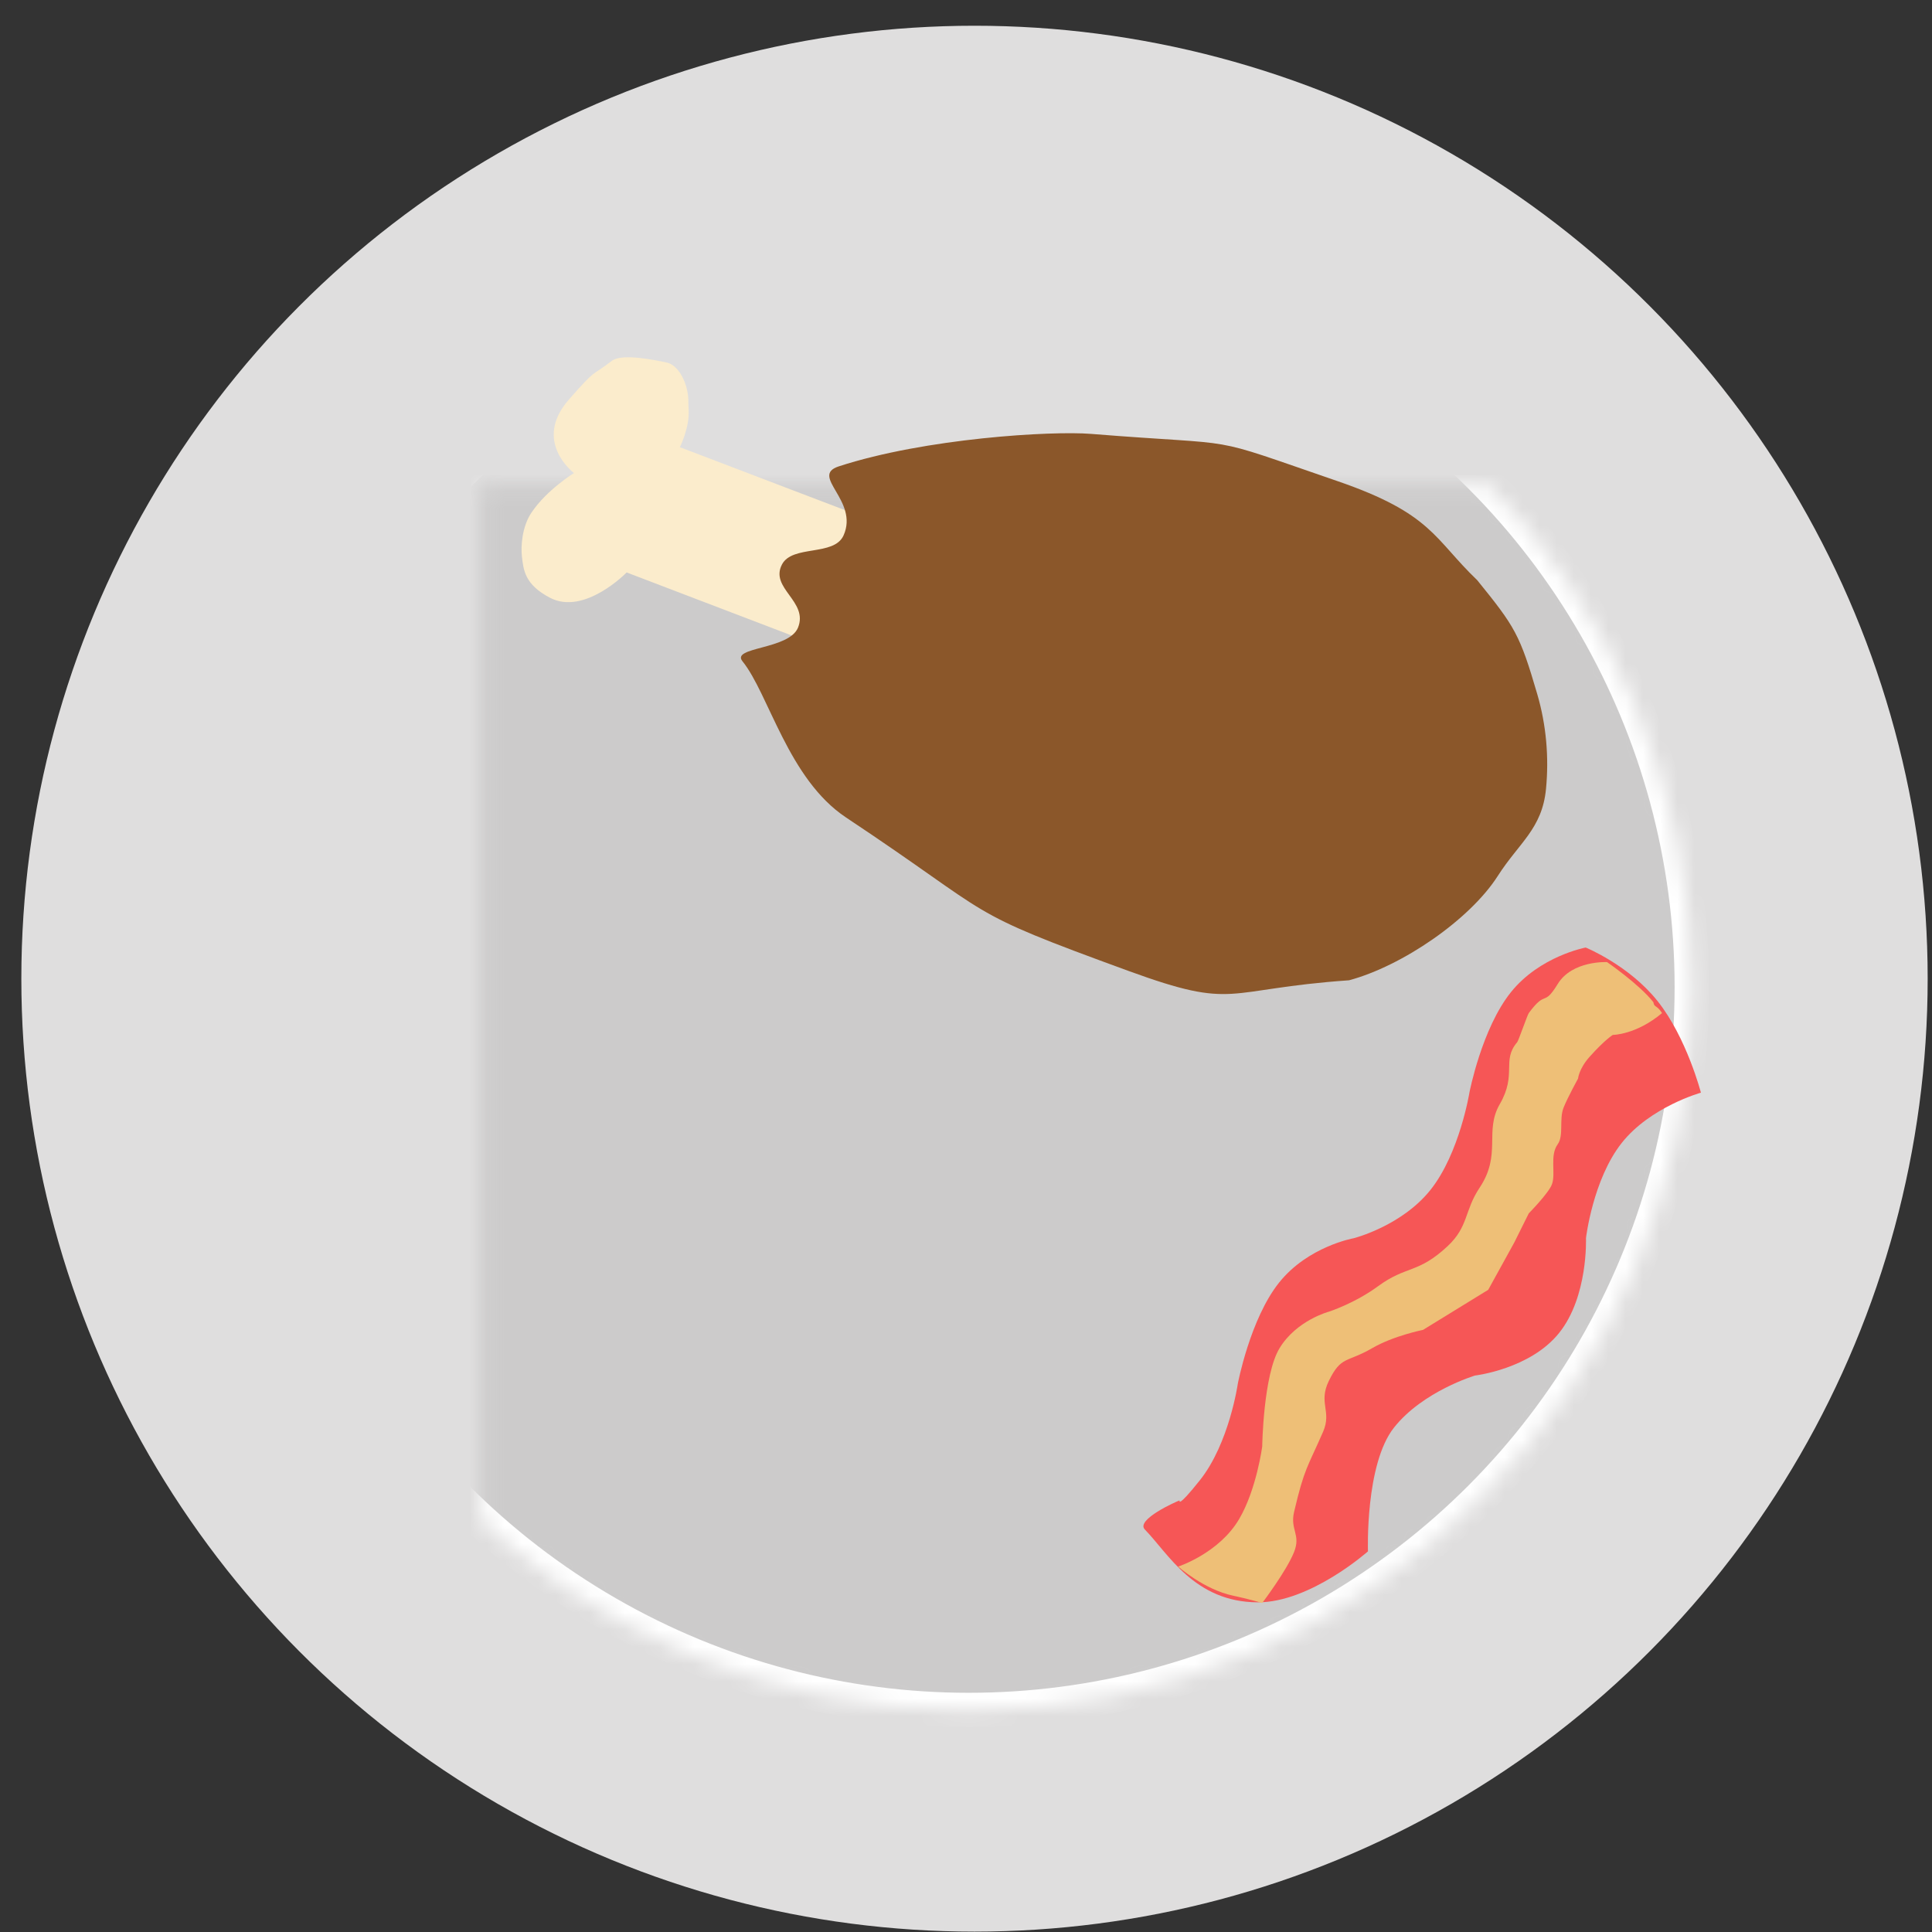 
<svg width="112px" height="112px" viewBox="45 1 112 112" version="1.1" xmlns="http://www.w3.org/2000/svg" xmlns:xlink="http://www.w3.org/1999/xlink">
    <rect x="45" y="1" width="112" height="112" fill="#333333" stroke="none"/>
    <!-- Generator: Sketch 40.3 (33839) - http://www.bohemiancoding.com/sketch -->
    <desc>Created with Sketch.</desc>
    <defs>
        <ellipse id="path-1" cx="55.591" cy="54.756" rx="41.921" ry="41.911"></ellipse>
        <mask id="mask-2" maskContentUnits="userSpaceOnUse" maskUnits="objectBoundingBox" x="0" y="0" width="83.842" height="83.822" fill="white">
            <use xlink:href="#path-1"></use>
        </mask>
        <linearGradient x1="50%" y1="0%" x2="50%" y2="100%" id="linearGradient-3">
            <stop stop-color="#B28E60" offset="0%"></stop>
            <stop stop-color="#D2B48C" offset="100%"></stop>
        </linearGradient>
        <path d="M46.964,25.6 L46.964,58.387 L89.964,58.387 L89.964,25.6 C89.964,25.572 89.964,25.545 89.964,25.518 C89.964,20.913 80.339,17.179 68.464,17.179 C56.59,17.179 46.964,20.913 46.964,25.518 C46.964,25.545 46.965,25.572 46.965,25.6 Z" id="path-4"></path>
        <mask id="mask-5" maskContentUnits="userSpaceOnUse" maskUnits="objectBoundingBox" x="0" y="0" width="43" height="41.208" fill="white">
            <use xlink:href="#path-4"></use>
        </mask>
    </defs>
    <g id="rectant-2" stroke="none" stroke-width="1" fill="none" fill-rule="evenodd" transform="translate(101.249, 57.478) rotate(-180) translate(-101.249, -57.478) translate(45.749, 1.978)">
        <ellipse id="Oval-7" fill="#DFDEDE" cx="55.256" cy="55.243" rx="55.256" ry="55.243"></ellipse>
        <use id="Oval-7" stroke="#FFFFFF" mask="url(#mask-2)" stroke-width="2" fill="#CCCBCB" xlink:href="#path-1"></use>
        <g id="Bacon-strip" transform="translate(28.964, 38.049) rotate(180) translate(-28.964, -38.049) translate(12.464, 19.049)">
            <path d="M0.083,33.738 C-0.471,33.172 1.928,32.105 2.099,32.05 C2.099,32.05 1.924,32.574 3.268,30.889 C4.981,28.742 5.474,25.277 5.474,25.277 C5.474,25.277 6.186,21.532 7.86,19.431 C9.543,17.32 12.188,16.853 12.188,16.853 C12.188,16.853 14.974,16.149 16.649,14.041 C18.33,11.923 18.901,8.399 18.901,8.399 C18.901,8.399 19.616,4.693 21.304,2.59 C22.986,0.493 25.64,-1.70530257e-13 25.64,-1.70530257e-13 C25.64,-1.70530257e-13 28.157,1.028 29.812,3.112 C31.497,5.234 32.319,8.414 32.319,8.414 C32.319,8.414 29.384,9.233 27.727,11.33 C26.053,13.448 25.656,16.844 25.656,16.844 C25.656,16.844 25.789,20.231 24.102,22.339 C22.421,24.441 19.223,24.812 19.223,24.812 C19.223,24.812 16.201,25.717 14.528,27.828 C12.846,29.951 13.017,35.005 13.017,35.005 C13.017,35.005 9.684,37.966 6.634,37.96 C2.953,37.953 1.438,35.123 0.083,33.738 Z" id="Path-3" fill="#F65656"></path>
            <path d="M2.016,35.887 C2.016,35.887 4.374,35.121 5.543,33.143 C6.558,31.426 6.887,28.921 6.887,28.921 C6.887,28.921 6.948,24.772 7.895,23.221 C8.88,21.606 10.75,21.11 10.75,21.11 C10.75,21.11 12.237,20.636 13.605,19.632 C15.26,18.419 15.91,18.923 17.637,17.31 C18.849,16.178 18.607,15.247 19.484,13.933 C20.791,11.975 19.741,10.666 20.66,9.077 C21.672,7.329 20.752,6.561 21.668,5.489 C21.745,5.399 22.257,3.912 22.34,3.8 C23.369,2.403 23.177,3.487 24.02,2.111 C24.857,0.743 26.875,0.844 26.875,0.844 C26.875,0.844 28.723,2.111 29.562,3.167 C29.619,3.5 29.743,3.304 30.066,3.8 C28.555,5.066 27.211,5.066 27.211,5.066 C27.211,5.066 26.758,5.338 25.867,6.333 C25.246,7.027 25.195,7.6 25.195,7.6 C25.195,7.6 24.595,8.686 24.355,9.288 C24.091,9.953 24.377,10.905 24.02,11.399 C23.537,12.066 23.918,13.074 23.684,13.722 C23.498,14.235 22.34,15.41 22.34,15.41 L21.5,17.099 L19.988,19.843 L16.209,22.166 C16.209,22.166 14.507,22.504 13.27,23.221 C11.777,24.087 11.467,23.657 10.75,25.121 C10.123,26.402 10.936,26.88 10.414,28.076 C9.508,30.152 9.332,30.168 8.734,32.721 C8.492,33.756 9.139,34.026 8.734,35.043 C8.299,36.137 6.887,37.998 6.887,37.998 C6.887,37.998 6.027,37.748 5.207,37.576 C3.507,37.22 2.016,35.887 2.016,35.887 Z" id="Path-2" fill="#EEBF77"></path>
        </g>
        <use id="Combined-Shape" stroke-opacity="0.472" stroke="#8B572A" mask="url(#mask-5)" stroke-width="10" fill="url(#linearGradient-3)" transform="translate(68.464, 37.783) scale(-1, -1) rotate(31) translate(-68.464, -37.783) " xlink:href="#path-4"></use>
        <g id="Chicken" transform="translate(51.966, 73.024) scale(-1, -1) rotate(86) translate(-51.966, -73.024) translate(31.966, 43.524)">
            <path d="M19.445,19.008 L5.581,48.911 C5.581,48.911 4.477,48.258 3.442,48.252 C2.84,48.249 2.858,48.198 2.382,48.252 C1.756,48.324 0.811,48.678 0.626,49.349 C0.459,49.953 -0.102,51.871 0.313,52.496 C1.188,53.816 0.626,53.37 2.382,55.141 C4.656,57.435 6.648,55.141 6.648,55.141 C6.648,55.141 7.5,56.775 8.761,57.756 C9.567,58.384 10.713,58.513 11.264,58.488 C12.038,58.452 12.897,58.449 13.767,57.025 C14.943,55.102 12.609,52.496 12.609,52.496 L25.844,23.992 L24.778,19.008 L19.445,19.008 Z" id="Path-6" fill="#FBECCC"></path>
            <path d="M6.474,25.082 C7.85,15.974 6.911,18.784 10.197,11.032 C12.467,5.676 13.919,5.68 16.496,3.339 C19.359,1.331 19.812,1.095 23.327,0.328 C25.16,-0.072 27.04,-0.098 28.85,0.206 C31.139,0.591 31.852,1.987 33.675,3.339 C36.1,5.136 38.505,9.234 39.116,12.37 C39.116,19.73 40.413,18.966 37.684,25.082 C33.398,34.688 34.228,32.282 27.663,40.804 C25.208,43.99 20.193,44.769 18.214,46.157 C17.33,46.776 17.738,43.423 16.496,42.811 C15.018,42.084 14.101,44.301 12.774,43.48 C11.667,42.796 12.532,40.433 11.342,39.801 C9.383,38.76 7.769,41.541 7.333,39.801 C6.051,34.684 6.132,27.347 6.474,25.082 Z" id="Path-5" fill="#8B572A"></path>
        </g>
    </g>
</svg>